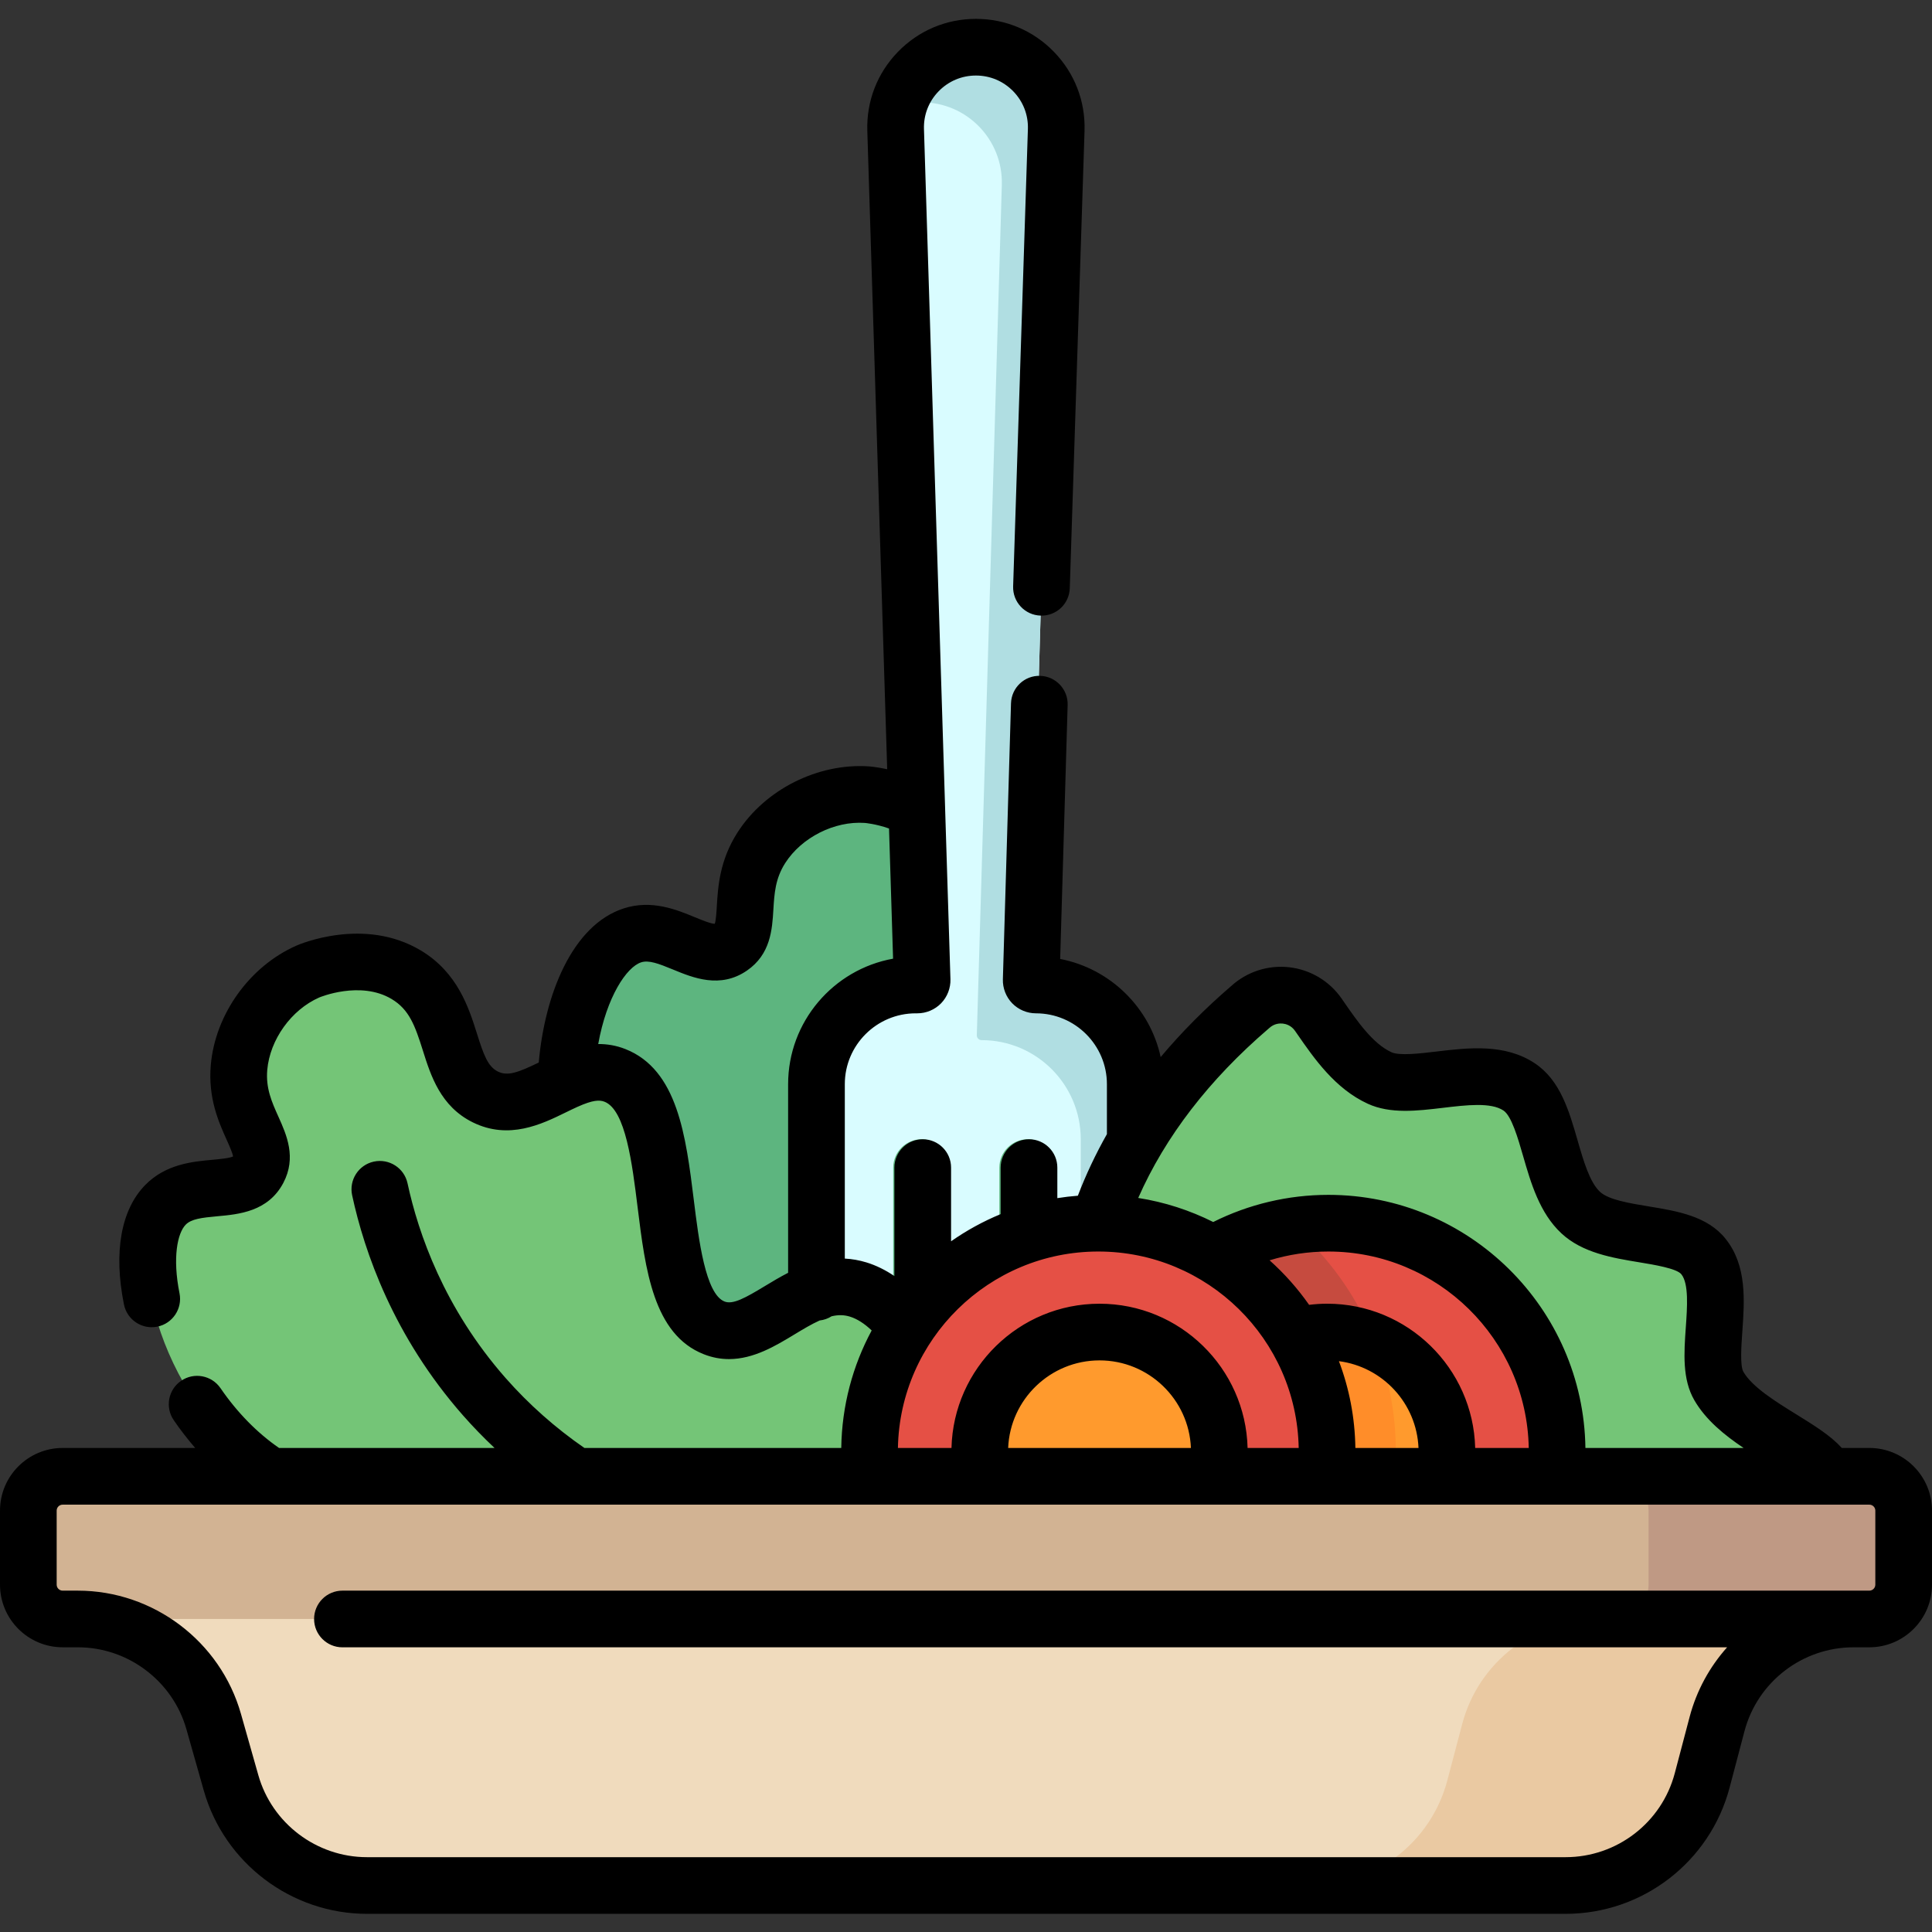 <svg height="512pt" viewBox="0 -5 512 512" width="512pt" xmlns="http://www.w3.org/2000/svg"><rect x="0" y="-5" width="512" height="512" fill="#333333" stroke="none"/><path d="m177.891 339.68c-14.793-13.055-17.645-17.422-19.242-20.164-16.703-28.684-7.625-71.316 8.727-76.629 9.801-3.184 18.801 8.148 26.078 3.137 6.605-4.547.762-14.945 8.066-26.367 5.445-8.508 16.422-14.836 27.914-14.066.652.047 15.629 1.273 22.68 12.828 8.609 14.102-4.215 27.801 3.551 38.422 7.938 10.855 24.91 1.422 33.039 10.84 13.52 15.664-20.844 56.352-7.766 71.453 8.488 9.801 27.246-2.43 38.477 8.668 11 10.871 8.918 38.34-4.711 49.633-17.512 14.512-50.176-.938-73.926-12.168-24.227-11.461-40.672-25.977-62.887-45.586zm0 0" fill="#5db57f"/><path d="m274.184 256.035c-.703 0-1.273-.59-1.254-1.293l6.629-225.348c.352-11.984-9.27-21.887-21.254-21.887-11.777 0-21.258 9.559-21.258 21.254 0 .223 0 .453.008.672l7.012 225.309c.02.703-.551 1.293-1.262 1.293h-.422c-14.52 0-26.285 11.766-26.285 26.285v87.223l84.379-16.582v-70.641c0-14.52-11.773-26.285-26.293-26.285zm-22.449 83.18c0 4.145-3.363 7.508-7.512 7.508-4.145 0-7.508-3.363-7.508-7.508v-34.785c0-4.148 3.363-7.512 7.508-7.512 4.145 0 7.512 3.363 7.512 7.512zm28.125 0c0 4.145-3.363 7.508-7.508 7.508-4.145 0-7.512-3.363-7.512-7.508v-34.785c0-4.148 3.363-7.512 7.512-7.512 4.145 0 7.508 3.363 7.508 7.512zm0 0" fill="#d9fcff"/><path d="m274.184 256.035c-.703 0-1.273-.59-1.254-1.293l6.629-225.348c.352-11.984-9.27-21.887-21.254-21.887-9.801 0-17.992 6.629-20.473 15.594 2.023-.637 4.172-.988 6.406-.988 11.988 0 21.609 9.906 21.258 21.891l-6.629 225.348c-.02.703.551 1.293 1.254 1.293 14.52 0 26.293 11.766 26.293 26.285v58.793l14.062-2.762v-70.641c0-14.52-11.773-26.285-26.293-26.285zm0 0" fill="#b0dee2"/><path d="m97.984 395.18c-19.156-4.707-23.711-7.254-26.398-8.945-28.102-17.664-39.828-59.645-27.801-71.934 7.207-7.367 20.434-1.5 24.559-9.316 3.742-7.09-6.258-13.59-5.082-27.102.879-10.062 7.668-20.762 18.211-25.406.598-.266 14.434-6.121 26.039.848 14.164 8.5 9.16 26.586 20.961 32.395 12.066 5.934 22.73-10.293 34.301-5.719 19.242 7.609 7.668 59.594 26.254 66.906 12.07 4.746 23.016-14.789 38.109-10.164 14.789 4.531 25.68 29.832 18.844 46.156-8.785 20.98-44.891 22.441-71.137 23.5-26.777 1.086-48.082-4.148-76.859-11.219zm0 0" fill="#74c577"/><path d="m290.699 385.84s-27.461-65.824 40.188-123.941c5.371-4.941 13.867-3.996 18.027 2.004 4.277 6.16 9.117 13.504 16.238 16.777 9.059 4.164 26.766-4.441 36.961 2.387 8.629 5.781 7.543 25.145 16.25 33.277 7.961 7.434 26.578 4.188 32.523 11.66 6.973 8.766-.543 26.363 4.066 34.312 6.23 10.738 25.699 16.68 28.586 23.918zm0 0" fill="#74c577"/><path d="m412.152 379.715c0 33.453-27.117 60.57-60.559 60.57-3.074 0-6.09-.23-9.031-.672-29.168-4.355-51.539-29.52-51.539-59.898 0-30.367 22.371-55.531 51.539-59.887 2.941-.441 5.957-.672 9.031-.672 33.441 0 60.559 27.117 60.559 60.559zm0 0" fill="#e55045"/><path d="m369.918 379.715c0 23.922-10.594 45.359-27.355 59.898-29.168-4.355-51.535-29.52-51.535-59.898 0-30.367 22.367-55.531 51.535-59.887 16.762 14.527 27.355 35.977 27.355 59.887zm0 0" fill="#c64b3f"/><path d="m382.973 379.719c0 17.516-14.195 31.711-31.711 31.711-17.512 0-31.711-14.195-31.711-31.711 0-17.512 14.199-31.711 31.711-31.711 17.516 0 31.711 14.199 31.711 31.711zm0 0" fill="#ff9a2d"/><path d="m319.551 379.719c0 17.516 14.199 31.711 31.711 31.711 4.73 0 9.215-1.043 13.246-2.898 3.488-8.934 5.406-18.648 5.406-28.816 0-10.164-1.918-19.875-5.406-28.809-4.031-1.855-8.516-2.898-13.246-2.898-17.512 0-31.711 14.195-31.711 31.711zm0 0" fill="#ff8d29"/><path d="m351.262 379.719c0 33.449-27.113 60.566-60.562 60.566s-60.566-27.117-60.566-60.566 27.117-60.566 60.566-60.566 60.562 27.117 60.562 60.566zm0 0" fill="#e55045"/><path d="m322.734 379.719c0 17.516-14.199 31.711-31.711 31.711-17.516 0-31.711-14.195-31.711-31.711 0-17.512 14.195-31.711 31.711-31.711 17.512 0 31.711 14.199 31.711 31.711zm0 0" fill="#ff9a2d"/><path d="m503.859 395.324v19.625c0 5.027-4.066 9.094-9.094 9.094h-4.156c-16.98 0-31.82 11.434-36.145 27.855l-3.934 14.93c-4.328 16.41-19.168 27.855-36.137 27.855h-317.27c-16.723 0-31.41-11.113-35.965-27.207l-4.598-16.238c-2.281-8.051-7.086-14.84-13.414-19.637-6.34-4.785-14.188-7.559-22.551-7.559h-4.004c-5.027 0-9.094-4.066-9.094-9.094v-19.625c0-5.016 4.066-9.09 9.094-9.09h478.176c5.023 0 9.09 4.074 9.09 9.09zm0 0" fill="#f0dbbd"/><path d="m494.766 386.234h-66.973c5.027 0 9.094 4.074 9.094 9.09v19.625c0 5.027-4.066 9.094-9.094 9.094h-4.152c-16.984 0-31.824 11.434-36.148 27.855l-3.934 14.93c-4.328 16.41-19.164 27.855-36.137 27.855h66.973c16.973 0 31.809-11.445 36.137-27.855l3.934-14.93c4.324-16.422 19.164-27.855 36.145-27.855h4.156c5.027 0 9.094-4.066 9.094-9.094v-19.625c0-5.016-4.066-9.09-9.094-9.09zm0 0" fill="#eac9a2"/><path d="m503.859 395.324v19.625c0 5.027-4.066 9.094-9.094 9.094h-478.172c-5.027 0-9.094-4.066-9.094-9.094v-19.625c0-5.016 4.066-9.09 9.094-9.09h478.172c5.027 0 9.094 4.074 9.094 9.09zm0 0" fill="#d2b393"/><path d="m494.766 386.234h-66.973c5.027 0 9.094 4.074 9.094 9.09v19.625c0 5.027-4.066 9.094-9.094 9.094h66.977c5.023 0 9.09-4.066 9.09-9.094v-19.625c0-5.016-4.066-9.09-9.094-9.09zm0 0" fill="#bf9984"/><path d="m495.391 378.727h-7.293c-2.953-3.27-7.254-5.934-12.012-8.879-5.488-3.395-11.711-7.242-14.066-11.301-.93-1.594-.555-6.852-.285-10.691.582-8.176 1.238-17.441-4.41-24.52-4.816-6.062-12.773-7.371-20.465-8.637-4.961-.816-10.582-1.738-12.844-3.852-2.746-2.559-4.375-8.203-5.949-13.664-2.254-7.809-4.582-15.879-11.281-20.367-7.949-5.312-17.625-4.16-26.16-3.145-4.344.516-9.75 1.16-11.883.18-4.926-2.262-9.008-8.156-12.605-13.359l-.613-.887c-3.227-4.637-8.297-7.652-13.91-8.277-5.566-.621-11.133 1.18-15.285 4.938-6.992 6.008-13.234 12.309-18.742 18.871-2.855-13.137-13.375-23.449-26.633-26.004l1.98-67.297c.125-4.145-3.137-7.605-7.285-7.727-4.152-.141-7.602 3.137-7.727 7.285l-2.152 73.125c-.07 2.352.832 4.672 2.473 6.363 1.641 1.691 3.934 2.66 6.289 2.66 10.371 0 18.809 8.422 18.809 18.777v13.238c-2.996 5.305-5.566 10.75-7.699 16.32-1.832.145-3.648.352-5.438.641v-8.09c0-4.148-3.359-7.512-7.508-7.512-4.148 0-7.512 3.363-7.512 7.512v12.328c-4.664 1.918-9.062 4.344-13.141 7.199v-19.527c0-4.148-3.363-7.512-7.512-7.512-4.145 0-7.508 3.363-7.508 7.512v28.746c-2.363-1.609-4.844-2.832-7.406-3.621-1.902-.578-3.809-.918-5.734-1.016v-46.223c0-10.352 8.438-18.773 18.809-18.773h.422c2.359 0 4.652-.973 6.293-2.664 1.641-1.695 2.539-4.016 2.469-6.371l-1.398-44.828c0-.039 0-.078 0-.117l-5.617-180.367c-.117-3.746 1.258-7.293 3.867-9.984 2.621-2.703 6.137-4.191 9.902-4.191 3.762 0 7.277 1.484 9.895 4.18 2.613 2.691 3.988 6.234 3.879 9.953l-3.914 121.246c-.133 4.145 3.121 7.613 7.266 7.746 4.184.137 7.613-3.117 7.746-7.262l3.914-121.266c.23-7.836-2.648-15.254-8.113-20.879-5.473-5.637-12.812-8.738-20.668-8.738-7.867 0-15.215 3.109-20.688 8.754-5.469 5.641-8.344 13.066-8.098 20.91l5.266 169.191c-2.621-.566-4.477-.727-4.887-.758-13.512-.891-27.484 6.133-34.777 17.512-4.754 7.422-5.176 14.41-5.484 19.512-.094 1.574-.234 3.91-.551 4.699-.977.016-3.672-1.086-5.305-1.758-4.824-1.992-11.43-4.723-18.84-2.316-13.676 4.438-20.934 22.98-22.496 40.836-5.477 2.656-8.227 3.668-10.824 2.391-2.688-1.32-3.805-4.512-5.547-10.039-2.156-6.832-5.105-16.188-14.887-22.051-15.039-9.012-32.242-1.602-32.965-1.281-12.391 5.465-21.508 18.172-22.688 31.633-.762 8.773 2.109 15.16 4.203 19.82.645 1.438 1.602 3.562 1.695 4.418-.887.473-3.754.73-5.5.891-5.203.473-12.328 1.117-17.777 6.68-6.422 6.551-8.422 17.793-5.637 31.652.816 4.066 4.781 6.703 8.84 5.883 4.066-.816 6.703-4.777 5.883-8.844-1.898-9.461-.547-15.945 1.641-18.18 1.477-1.508 4.16-1.848 8.402-2.234 5.672-.512 13.441-1.215 17.469-8.832 3.555-6.75.855-12.762-1.316-17.59-1.73-3.848-3.363-7.484-2.941-12.359.707-8.035 6.375-15.93 13.762-19.188.109-.047 10.898-4.566 19.211.41 4.656 2.793 6.18 7.02 8.281 13.688 2.078 6.59 4.664 14.785 13.25 19.004 9.566 4.699 18.242.461 24.574-2.637 1.059-.516 2.113-1.035 3.164-1.504 4.09-1.832 5.816-1.859 7.152-1.332 5.57 2.199 7.332 16.445 8.746 27.891 2.051 16.598 4.172 33.766 17.555 39.02 2.297.906 4.523 1.285 6.672 1.285 6.555 0 12.391-3.535 17.312-6.516 2.328-1.41 4.555-2.75 6.711-3.719 1.152-.129 2.227-.52 3.16-1.109 1.754-.418 3.301-.387 4.852.086 1.918.59 3.891 1.859 5.777 3.668-5.008 9.305-7.902 19.898-8.062 31.141h-68.07c-7.711-5.328-14.742-11.559-20.91-18.566-16.254-18.496-23.09-38.25-25.961-51.566-.871-4.055-4.863-6.625-8.922-5.758-4.055.875-6.633 4.867-5.758 8.922 3.246 15.059 10.973 37.402 29.363 58.32 2.652 3.016 5.449 5.895 8.371 8.648h-57.102c-5.762-3.965-11.098-9.391-15.516-15.844-2.348-3.418-7.02-4.297-10.441-1.949-3.422 2.344-4.293 7.02-1.949 10.438 1.789 2.613 3.691 5.051 5.68 7.355h-35.117c-9.16 0-16.609 7.445-16.609 16.598v19.629c0 9.152 7.449 16.598 16.609 16.598h4.016c13.32 0 25.152 8.938 28.781 21.734l4.602 16.242c5.449 19.23 23.227 32.66 43.234 32.66h317.668c20.387 0 38.25-13.754 43.449-33.445l3.938-14.934c3.461-13.105 15.352-22.254 28.926-22.254h4.168c9.16 0 16.609-7.449 16.609-16.602v-19.629c0-9.152-7.449-16.598-16.609-16.598zm-303.383-38.812c-5.066-1.988-6.844-16.379-8.141-26.887-2.102-16.98-4.27-34.539-18.137-40.016-2.477-.977-4.891-1.348-7.195-1.332 2.242-12.492 7.504-20.395 11.367-21.648 2.012-.648 4.543.289 8.477 1.914 5.266 2.172 12.477 5.148 19.566.27 6.293-4.324 6.691-10.902 7.008-16.188.258-4.211.496-8.188 3.141-12.316 4.359-6.801 13.051-11.18 21.082-10.629.039.004 2.91.238 6.426 1.48l1.074 34.496c-15.793 2.844-27.816 16.676-27.816 33.262v49.984c-2.188 1.121-4.238 2.359-6.141 3.508-5.176 3.137-8.48 4.977-10.711 4.102zm144.184-72.32c.062-.055.125-.109.188-.164 1.324-1.219 2.809-1.254 3.578-1.172.766.086 2.207.449 3.23 1.922l.598.859c4.465 6.453 10.023 14.484 18.691 18.465 5.973 2.742 13.066 1.898 19.922 1.082 6.246-.742 12.703-1.512 16.035.715 2.141 1.434 3.836 7.316 5.199 12.043 2.043 7.078 4.355 15.102 10.141 20.492 5.586 5.207 13.586 6.523 20.648 7.684 3.953.652 9.93 1.633 11.152 3.172 2 2.508 1.566 8.668 1.18 14.105-.477 6.738-.973 13.707 2.277 19.297 3.031 5.219 7.938 9.203 13.039 12.633h-41.918c-.531-37.078-30.875-67.078-68.117-67.078-10.637 0-21.098 2.48-30.52 7.195-6.156-3.082-12.836-5.273-19.875-6.375 7.168-16.25 18.746-31.312 34.551-44.875zm22.996 111.133c-.117-8.086-1.645-15.832-4.359-23.004 11.574 1.492 20.609 11.164 21.09 23.004zm31.75 0c-.527-21.172-17.918-38.234-39.234-38.234-1.605 0-3.199.109-4.777.301-3.031-4.324-6.547-8.289-10.477-11.801 5.02-1.535 10.273-2.328 15.586-2.328 28.961 0 52.566 23.266 53.098 52.062zm-99.875-52.062c28.961 0 52.57 23.266 53.105 52.062h-13.543c-.531-21.168-17.922-38.23-39.238-38.23-21.312 0-38.703 17.062-39.234 38.23h-14.195c.531-28.797 24.141-52.062 53.105-52.062zm24.543 52.062h-48.434c.523-12.887 11.184-23.211 24.219-23.211 13.031 0 23.691 10.324 24.215 23.211zm175.617 37.809h-400.473c-4.148 0-7.512 3.359-7.512 7.508 0 4.148 3.363 7.512 7.512 7.512h366.949c-4.605 5.156-8.074 11.41-9.926 18.426l-3.938 14.93c-3.457 13.105-15.352 22.258-28.926 22.258h-317.668c-13.32 0-25.156-8.938-28.781-21.734l-4.605-16.242c-5.449-19.227-23.227-32.656-43.23-32.656h-4.016c-.875 0-1.59-.711-1.59-1.582v-19.629c0-.871.715-1.578 1.59-1.578h478.781c.875 0 1.59.707 1.59 1.578v19.629c0 .871-.715 1.582-1.59 1.582zm0 0"/></svg>